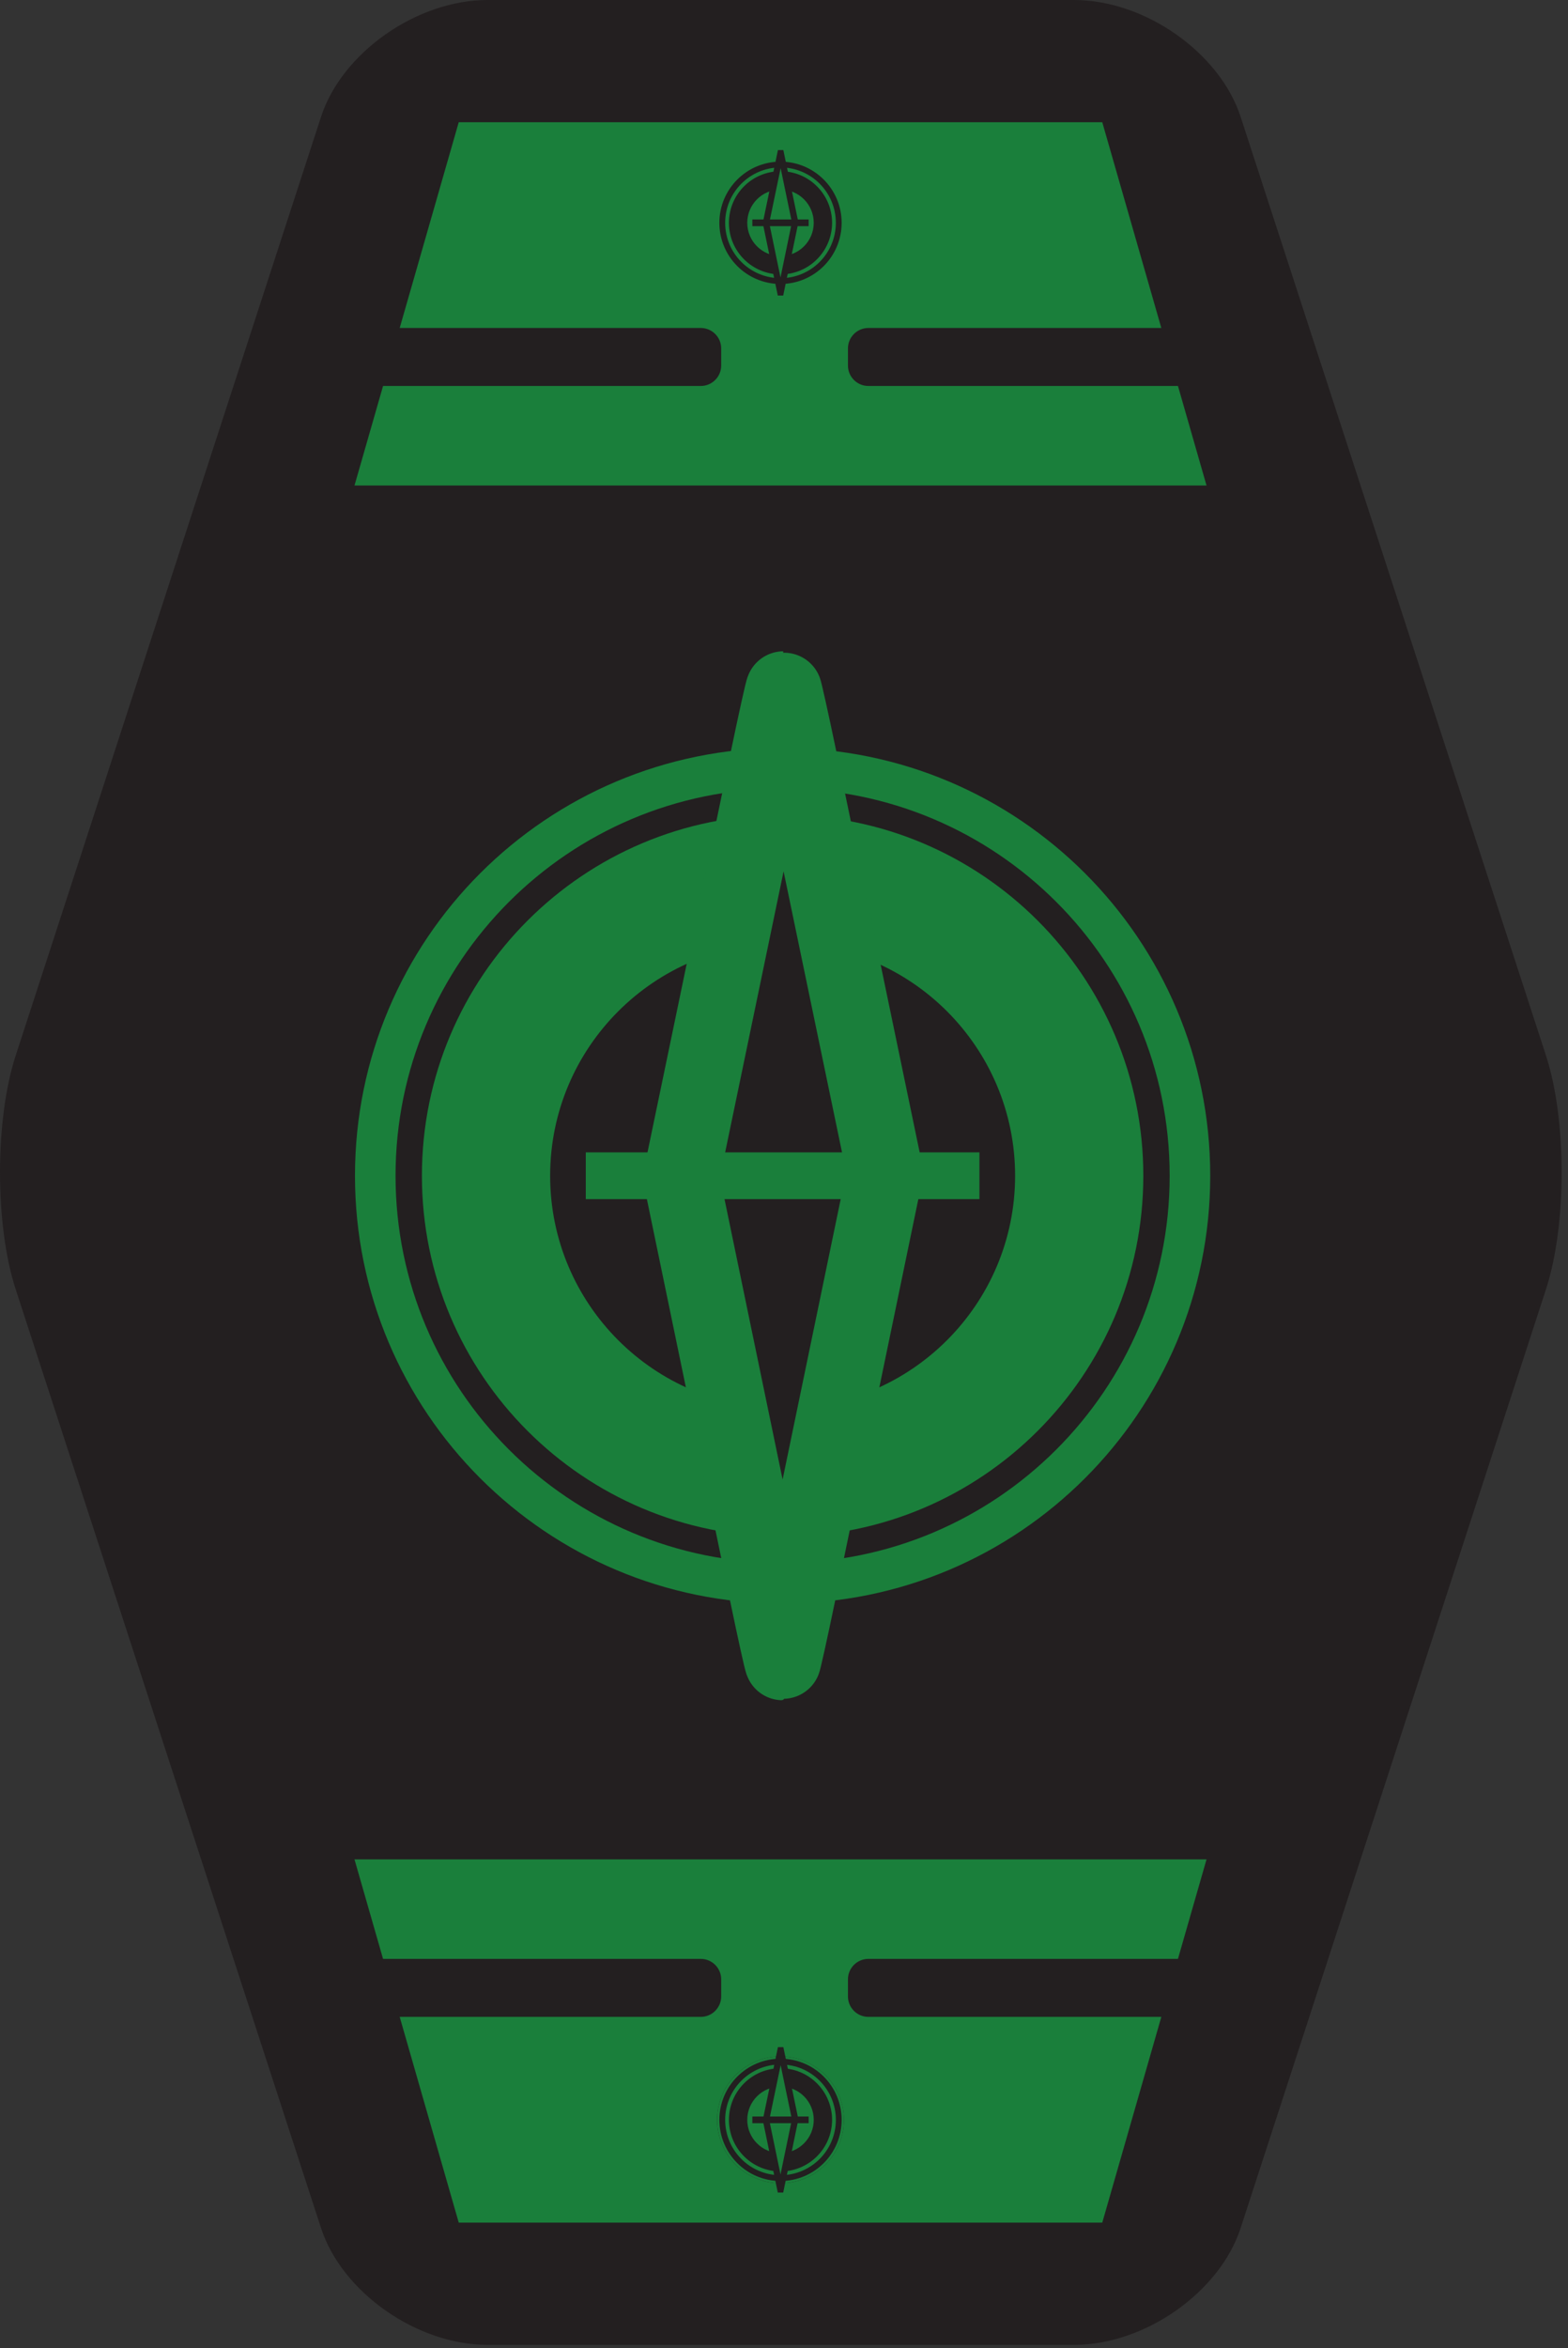 <svg width="165" height="247" viewBox="0 0 165 247" fill="none" xmlns="http://www.w3.org/2000/svg">
    <rect x="0" y="0" width="165" height="247" fill="#333333" stroke="none"/>
    <path
        d="M68.643 246.644H95.688H113.029C120.467 246.644 128.352 241.112 130.552 234.352L162.683 135.613C164.883 128.852 164.883 117.79 162.683 111.029L130.552 12.292C128.352 5.53 120.467 -0 113.029 -0H95.69H68.645H51.303C43.866 -0 35.981 5.53 33.781 12.292L1.65 111.029C-0.55 117.79 -0.55 128.852 1.65 135.613L33.781 234.352C35.981 241.112 43.866 246.644 51.303 246.644H68.643Z"
        fill="#231F20" />
    <path
        d="M91.375 40.599C90.195 40.599 89.23 39.634 89.23 38.455V36.643C89.23 35.464 90.195 34.498 91.375 34.498H122.205L115.991 12.855H48.273L42.06 34.498H73.745C74.925 34.498 75.89 35.464 75.89 36.643V38.455C75.89 39.634 74.925 40.599 73.745 40.599H40.309L37.335 50.956L37.303 51.065H126.961L123.957 40.599H91.375Z"
        fill="#1A7F3B" />
    <path
        d="M91.375 212.143C90.195 212.143 89.23 211.178 89.23 209.999V208.188C89.23 207.009 90.195 206.044 91.375 206.044H123.956L126.962 195.577H37.303L37.334 195.687L40.309 206.044H73.745C74.925 206.044 75.89 207.009 75.89 208.188V209.999C75.89 211.178 74.925 212.143 73.745 212.143H42.06L48.274 233.786H115.991L122.206 212.143H91.375Z"
        fill="#1A7F3B" />
    <path
        d="M88.802 23.435C88.802 27.119 85.816 30.105 82.132 30.105C78.448 30.105 75.462 27.119 75.462 23.435C75.462 19.751 78.448 16.766 82.132 16.766C85.816 16.766 88.802 19.751 88.802 23.435Z"
        fill="#1A7F3B" />
    <path
        d="M88.802 222.976C88.802 226.658 85.816 229.645 82.132 229.645C78.448 229.645 75.462 226.658 75.462 222.976C75.462 219.292 78.448 216.305 82.132 216.305C85.816 216.305 88.802 219.292 88.802 222.976Z"
        fill="#231F20" />
    <path
        d="M82.354 148.136C68.844 148.136 57.891 137.182 57.891 123.672C57.891 110.161 68.844 99.207 82.354 99.207C95.865 99.207 106.819 110.161 106.819 123.672C106.819 137.182 95.865 148.136 82.354 148.136ZM82.354 85.714C61.391 85.714 44.397 102.708 44.397 123.672C44.397 144.634 61.391 161.628 82.354 161.628C103.317 161.628 120.311 144.634 120.311 123.672C120.311 102.708 103.317 85.714 82.354 85.714Z"
        fill="#1A7F3B" />
    <path
        d="M82.353 164.4C59.858 164.4 41.623 146.164 41.623 123.669C41.623 101.175 59.858 82.939 82.353 82.939C104.848 82.939 123.084 101.175 123.084 123.669C123.084 146.164 104.848 164.4 82.353 164.4ZM82.353 78.672C57.502 78.672 37.355 98.819 37.355 123.67C37.355 148.522 57.502 168.667 82.353 168.667C107.205 168.667 127.352 148.522 127.352 123.67C127.352 98.819 107.205 78.672 82.353 78.672Z"
        fill="#1A7F3B" />
    <path
        d="M93.183 123.578L84.101 79.91C83.253 75.836 82.513 72.504 82.457 72.504C82.4 72.504 81.66 75.836 80.813 79.91L71.73 123.578"
        fill="#231F20" />
    <path
        d="M93.183 123.578L84.101 79.91C83.253 75.836 82.513 72.504 82.457 72.504C82.4 72.504 81.66 75.836 80.813 79.91L71.73 123.578"
        stroke="#1A7F3B" stroke-width="8" stroke-miterlimit="10" />
    <path
        d="M93.08 123.578L83.992 167.429C83.147 171.505 82.41 174.839 82.354 174.839C82.297 174.839 81.559 171.505 80.715 167.429L71.627 123.578"
        fill="#231F20" />
    <path
        d="M93.08 123.578L83.992 167.429C83.147 171.505 82.41 174.839 82.354 174.839C82.297 174.839 81.559 171.505 80.715 167.429L71.627 123.578"
        stroke="#1A7F3B" stroke-width="8" stroke-miterlimit="10" />
    <path d="M103.066 126.13H61.642V121.212H103.066V126.13Z" fill="#1A7F3B" />
    <path
        d="M82.132 26.934C80.199 26.934 78.634 25.369 78.634 23.436C78.634 21.505 80.199 19.939 82.132 19.939C84.063 19.939 85.629 21.505 85.629 23.436C85.629 25.369 84.063 26.934 82.132 26.934ZM82.132 18.01C79.135 18.01 76.704 20.439 76.704 23.436C76.704 26.433 79.135 28.864 82.132 28.864C85.129 28.864 87.559 26.433 87.559 23.436C87.559 20.439 85.129 18.01 82.132 18.01Z"
        fill="#231F20" />
    <path
        d="M82.132 29.261C78.915 29.261 76.308 26.654 76.308 23.437C76.308 20.221 78.915 17.612 82.132 17.612C85.348 17.612 87.955 20.221 87.955 23.437C87.955 26.654 85.348 29.261 82.132 29.261ZM82.132 17.003C78.579 17.003 75.698 19.884 75.698 23.437C75.698 26.991 78.579 29.871 82.132 29.871C85.685 29.871 88.565 26.991 88.565 23.437C88.565 19.884 85.685 17.003 82.132 17.003Z"
        fill="#231F20" />
    <path d="M83.68 23.424L82.161 16.121H82.132L80.612 23.424" fill="#1A7F3B" />
    <path d="M83.68 23.424L82.161 16.121H82.132L80.612 23.424" stroke="#231F20" stroke-width="0.667"
        stroke-miterlimit="10" />
    <path d="M83.665 23.424L82.146 30.754H82.117L80.598 23.424" fill="#1A7F3B" />
    <path d="M83.665 23.424L82.146 30.754H82.117L80.598 23.424" stroke="#231F20" stroke-width="0.667"
        stroke-miterlimit="10" />
    <path d="M85.093 23.789H79.17V23.085H85.093V23.789Z" fill="#231F20" />
    <path
        d="M88.802 222.975C88.802 226.657 85.816 229.644 82.133 229.644C78.449 229.644 75.462 226.657 75.462 222.975C75.462 219.291 78.449 216.304 82.133 216.304C85.816 216.304 88.802 219.291 88.802 222.975Z"
        fill="#1A7F3B" />
    <path d="M82.132 217.992V227.954" stroke="#F2F8CA" stroke-width="1.333" stroke-miterlimit="10" />
    <path
        d="M82.132 226.473C80.2 226.473 78.634 224.907 78.634 222.975C78.634 221.042 80.2 219.476 82.132 219.476C84.064 219.476 85.63 221.042 85.63 222.975C85.63 224.907 84.064 226.473 82.132 226.473ZM82.132 217.547C79.135 217.547 76.705 219.976 76.705 222.975C76.705 225.972 79.135 228.401 82.132 228.401C85.129 228.401 87.559 225.972 87.559 222.975C87.559 219.976 85.129 217.547 82.132 217.547Z"
        fill="#231F20" />
    <path
        d="M82.132 228.798C78.916 228.798 76.308 226.191 76.308 222.975C76.308 219.758 78.916 217.15 82.132 217.15C85.348 217.15 87.956 219.758 87.956 222.975C87.956 226.191 85.348 228.798 82.132 228.798ZM82.132 216.541C78.579 216.541 75.698 219.421 75.698 222.975C75.698 226.528 78.579 229.408 82.132 229.408C85.685 229.408 88.566 226.528 88.566 222.975C88.566 219.421 85.685 216.541 82.132 216.541Z"
        fill="#231F20" />
    <path d="M83.681 222.963L82.162 215.66H82.132L80.613 222.963" fill="#1A7F3B" />
    <path d="M83.681 222.963L82.162 215.66H82.132L80.613 222.963" stroke="#231F20" stroke-width="0.667"
        stroke-miterlimit="10" />
    <path d="M83.666 222.961L82.146 230.29H82.118L80.598 222.961" fill="#1A7F3B" />
    <path d="M83.666 222.961L82.146 230.29H82.118L80.598 222.961" stroke="#231F20" stroke-width="0.667"
        stroke-miterlimit="10" />
    <path d="M85.093 223.325H79.17V222.623H85.093V223.325Z" fill="#231F20" />
</svg>